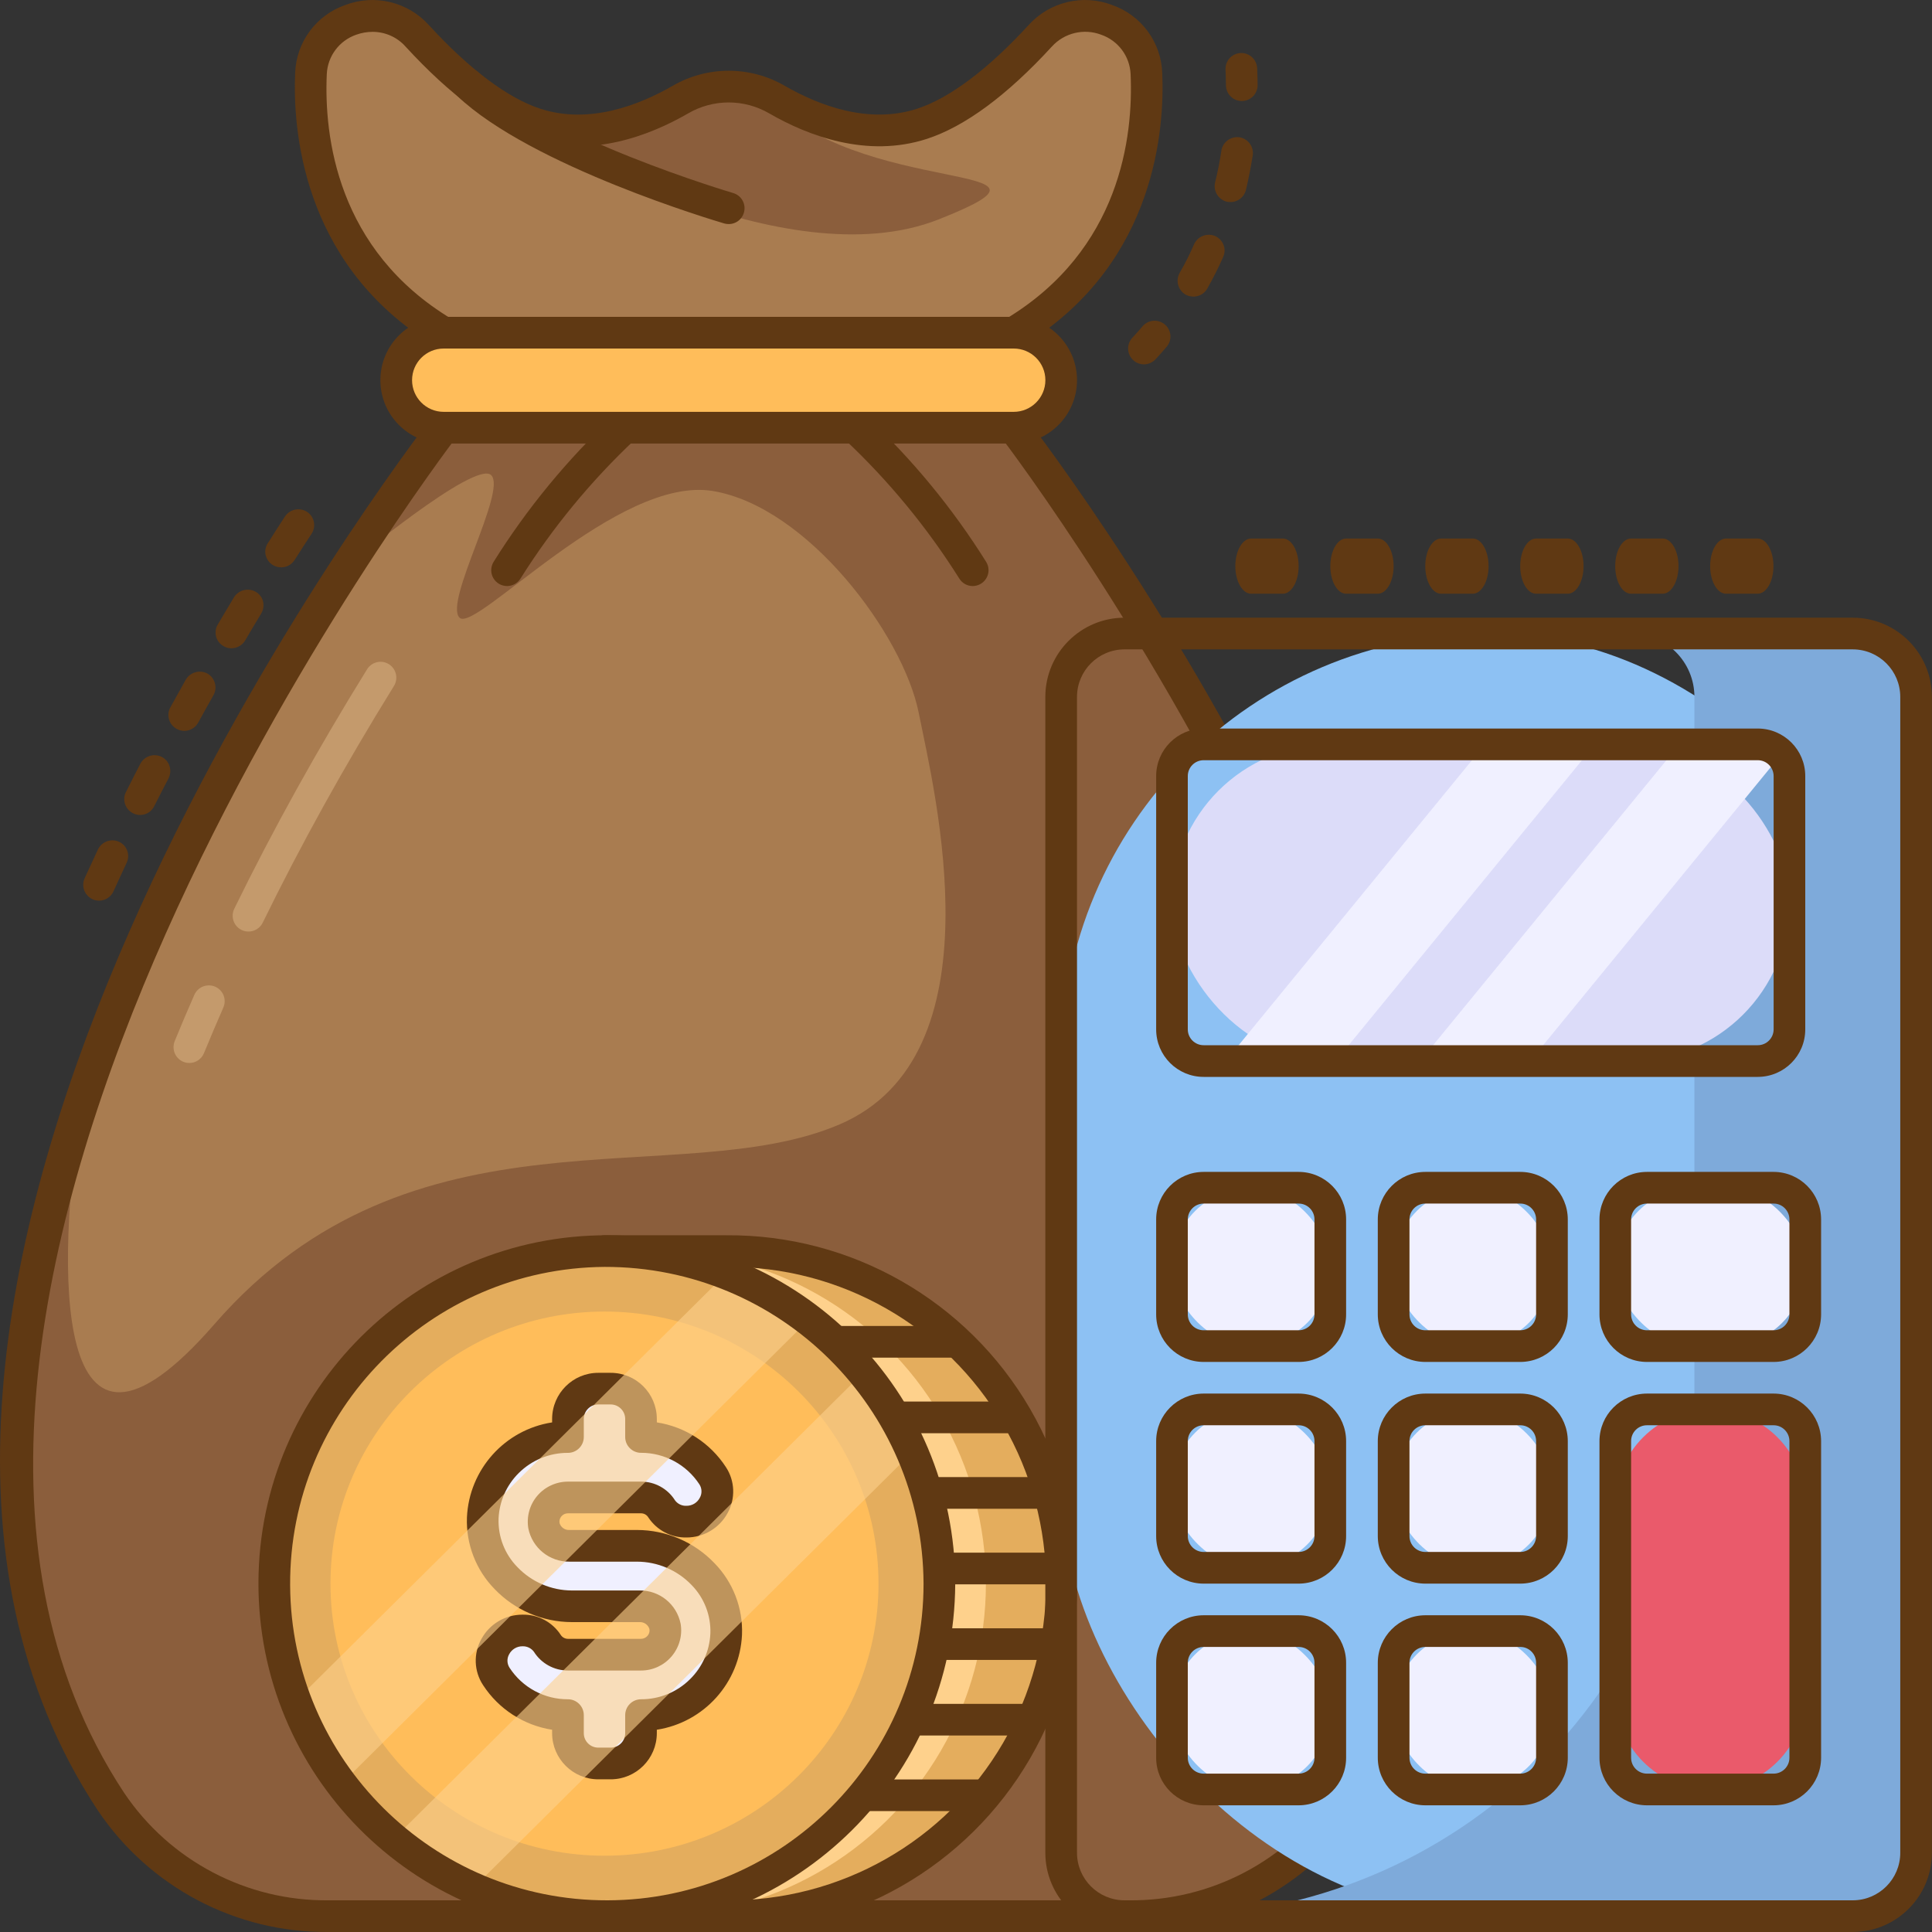 <?xml version="1.0" encoding="UTF-8"?>
<svg width="35px" height="35px" viewBox="0 0 35 35" version="1.1" xmlns="http://www.w3.org/2000/svg" xmlns:xlink="http://www.w3.org/1999/xlink">
    <rect x="0" y="0" width="35" height="35" fill="#333333" stroke="none"/>
    <title>3C54C552-C686-4AAD-8172-C8F073E3A0B0</title>
    <g id="Page-1" stroke="none" stroke-width="1" fill="none" fill-rule="evenodd">
        <g id="01_Urban-Money-|-Homepage-|-Web-" transform="translate(-1303, -1212)" fill-rule="nonzero">
            <g id="card-2" transform="translate(228, 1079)">
                <g id="Group-20" transform="translate(0, 85)">
                    <g id="Members-Love-Us-Copy" transform="translate(881, 10)">
                        <g id="ic_pre-payment" transform="translate(175, 20)">
                            <g id="ic_pre_paytm" transform="translate(19, 18)">
                                <path d="M22.783,1.54 C22.783,1.616 22.754,1.689 22.701,1.744 C22.647,1.798 22.575,1.829 22.499,1.83 L22.496,1.83 C22.339,1.83 22.211,1.703 22.209,1.546 C22.208,1.454 22.206,1.362 22.202,1.269 C22.194,1.165 22.243,1.064 22.331,1.007 C22.419,0.95 22.53,0.945 22.623,0.994 C22.715,1.044 22.773,1.139 22.775,1.244 C22.779,1.343 22.782,1.442 22.783,1.54 L22.783,1.54 Z M22.015,4.277 C21.87,4.215 21.702,4.278 21.634,4.42 C21.556,4.6 21.468,4.776 21.37,4.945 C21.293,5.084 21.342,5.259 21.479,5.338 C21.522,5.361 21.571,5.373 21.62,5.373 C21.724,5.374 21.821,5.318 21.872,5.226 C21.975,5.043 22.073,4.85 22.159,4.656 C22.176,4.618 22.184,4.577 22.185,4.535 C22.183,4.423 22.117,4.323 22.015,4.277 L22.015,4.277 Z M22.454,2.487 C22.3,2.466 22.156,2.569 22.127,2.722 L22.127,2.728 C22.098,2.917 22.061,3.112 22.012,3.307 C21.977,3.461 22.071,3.616 22.224,3.654 C22.246,3.658 22.268,3.66 22.29,3.66 C22.423,3.662 22.54,3.571 22.571,3.442 C22.62,3.239 22.66,3.026 22.695,2.814 C22.717,2.658 22.61,2.512 22.454,2.487 L22.454,2.487 Z M20.7,5.909 C20.641,5.979 20.58,6.047 20.518,6.114 C20.445,6.189 20.419,6.297 20.449,6.397 C20.479,6.496 20.56,6.572 20.662,6.594 C20.763,6.617 20.869,6.582 20.938,6.504 C21.006,6.431 21.072,6.357 21.136,6.281 C21.238,6.161 21.223,5.981 21.103,5.879 C20.983,5.777 20.804,5.79 20.7,5.909 L20.7,5.909 Z" id="Shape" fill="#603913"></path>
                                <path d="M1.795,16.316 C1.754,16.316 1.714,16.308 1.677,16.291 C1.608,16.259 1.553,16.201 1.526,16.13 C1.499,16.058 1.502,15.979 1.534,15.909 C1.603,15.757 1.689,15.573 1.775,15.387 C1.844,15.246 2.013,15.185 2.156,15.249 C2.225,15.281 2.279,15.34 2.305,15.411 C2.331,15.483 2.327,15.562 2.294,15.631 C2.199,15.832 2.125,15.998 2.056,16.147 C2.01,16.25 1.908,16.316 1.795,16.316 L1.795,16.316 Z M2.538,14.764 C2.38,14.763 2.252,14.635 2.251,14.478 C2.25,14.433 2.26,14.388 2.282,14.348 C2.374,14.162 2.466,13.984 2.543,13.835 C2.618,13.696 2.789,13.641 2.93,13.712 C2.998,13.746 3.049,13.806 3.071,13.878 C3.094,13.951 3.088,14.03 3.054,14.099 C2.968,14.26 2.882,14.432 2.793,14.607 C2.745,14.704 2.646,14.765 2.538,14.764 L2.538,14.764 Z M3.337,13.241 C3.289,13.24 3.242,13.228 3.2,13.204 C3.107,13.154 3.05,13.057 3.051,12.951 C3.05,12.904 3.062,12.858 3.085,12.817 C3.177,12.65 3.271,12.481 3.366,12.312 C3.447,12.176 3.62,12.128 3.759,12.203 C3.895,12.281 3.944,12.455 3.868,12.593 C3.773,12.762 3.679,12.928 3.59,13.092 C3.539,13.184 3.443,13.241 3.337,13.241 L3.337,13.241 Z M4.192,11.744 C4.14,11.745 4.09,11.731 4.046,11.704 C3.959,11.653 3.905,11.56 3.905,11.46 C3.904,11.408 3.918,11.357 3.945,11.314 C4.034,11.161 4.132,11.001 4.241,10.817 C4.326,10.685 4.501,10.643 4.636,10.723 C4.701,10.761 4.748,10.824 4.766,10.897 C4.783,10.972 4.771,11.05 4.731,11.116 C4.628,11.285 4.525,11.46 4.439,11.606 C4.386,11.692 4.293,11.744 4.192,11.744 L4.192,11.744 Z M5.092,10.278 C5.039,10.278 4.986,10.263 4.94,10.235 C4.857,10.183 4.807,10.092 4.805,9.994 C4.806,9.939 4.822,9.886 4.851,9.839 C4.853,9.835 4.856,9.831 4.86,9.828 C4.983,9.632 5.078,9.486 5.164,9.354 C5.252,9.225 5.427,9.188 5.56,9.271 C5.624,9.312 5.669,9.377 5.685,9.451 C5.702,9.526 5.687,9.603 5.646,9.667 C5.54,9.828 5.436,9.991 5.336,10.146 C5.283,10.229 5.191,10.279 5.092,10.278 L5.092,10.278 Z" id="Shape" fill="#603913"></path>
                                <path d="M31.841,10.756 L31.268,10.756 C31.11,10.756 30.981,10.532 30.981,10.256 C30.981,9.98 31.11,9.756 31.268,9.756 L31.841,9.756 C32,9.756 32.128,9.98 32.128,10.256 C32.128,10.532 32,10.756 31.841,10.756 Z M30.121,10.756 L29.548,10.756 C29.389,10.756 29.261,10.532 29.261,10.256 C29.261,9.98 29.389,9.756 29.548,9.756 L30.121,9.756 C30.279,9.756 30.408,9.98 30.408,10.256 C30.408,10.532 30.279,10.756 30.121,10.756 Z M28.401,10.756 L27.827,10.756 C27.669,10.756 27.54,10.532 27.54,10.256 C27.54,9.98 27.669,9.756 27.827,9.756 L28.401,9.756 C28.559,9.756 28.688,9.98 28.688,10.256 C28.688,10.532 28.559,10.756 28.401,10.756 Z M26.68,10.756 L26.107,10.756 C25.948,10.756 25.82,10.532 25.82,10.256 C25.82,9.98 25.948,9.756 26.107,9.756 L26.68,9.756 C26.839,9.756 26.967,9.98 26.967,10.256 C26.967,10.532 26.839,10.756 26.68,10.756 Z M24.96,10.756 L24.386,10.756 C24.228,10.756 24.1,10.532 24.1,10.256 C24.1,9.98 24.228,9.756 24.386,9.756 L24.96,9.756 C25.118,9.756 25.247,9.98 25.247,10.256 C25.247,10.532 25.118,10.756 24.96,10.756 Z M23.239,10.756 L22.666,10.756 C22.508,10.756 22.379,10.532 22.379,10.256 C22.379,9.98 22.508,9.756 22.666,9.756 L23.24,9.756 C23.398,9.756 23.526,9.98 23.526,10.256 C23.526,10.532 23.398,10.756 23.24,10.756 L23.239,10.756 Z" id="Shape" fill="#603913"></path>
                                <path d="M18.364,7.748 L18.364,6.027 C20.345,4.837 20.836,2.864 20.769,1.332 C20.742,0.888 20.452,0.503 20.033,0.354 C19.614,0.205 19.146,0.321 18.845,0.649 C18.22,1.329 17.456,1.997 16.702,2.243 C15.726,2.56 14.75,2.193 14.078,1.806 C13.535,1.492 12.867,1.492 12.324,1.806 C11.652,2.193 10.676,2.56 9.7,2.243 C8.946,1.997 8.182,1.329 7.557,0.649 C7.256,0.321 6.788,0.205 6.369,0.354 C5.95,0.503 5.66,0.888 5.633,1.332 C5.566,2.864 6.057,4.838 8.038,6.027 L8.038,7.748 C8.038,7.748 -4.067,23.439 2.011,32.639 C2.896,33.947 4.376,34.725 5.954,34.713 L20.448,34.713 C22.026,34.725 23.506,33.947 24.391,32.639 C30.469,23.439 18.364,7.748 18.364,7.748 Z" id="Path" fill="#A97C50"></path>
                                <path d="M17.001,3.976 C14.205,5.08 9.851,2.447 9.851,2.447 L9.868,2.289 C10.789,2.516 11.69,2.168 12.323,1.807 C12.772,1.546 13.314,1.498 13.8,1.678 L13.803,1.681 C15.553,3.643 19.798,2.871 17.001,3.976 L17.001,3.976 Z" id="Path" fill="#8B5E3C"></path>
                                <path d="M18.364,7.748 L18.364,6.887 L8.038,6.887 L8.038,7.748 C8.038,7.748 7.312,8.69 6.305,10.246 C6.309,10.243 8.612,8.322 8.899,8.608 C9.185,8.895 8.038,10.903 8.325,11.19 C8.612,11.477 11.193,8.608 12.914,8.895 C14.635,9.182 16.361,11.505 16.643,12.911 C16.929,14.346 18.126,19.123 15.209,20.37 C12.291,21.617 7.477,19.858 3.886,23.987 C0.896,27.424 1.026,22.899 1.471,20.016 C0.051,24.323 -0.398,28.991 2.013,32.639 C2.896,33.946 4.375,34.725 5.953,34.713 L20.449,34.713 C22.027,34.725 23.506,33.946 24.389,32.639 C30.47,23.439 18.364,7.748 18.364,7.748 L18.364,7.748 Z" id="Path" fill="#8B5E3C"></path>
                                <path d="M20.448,35 L5.954,35 C4.278,35.016 2.707,34.189 1.772,32.797 C-4.192,23.77 6.727,8.999 7.752,7.651 L7.752,6.186 C5.456,4.719 5.304,2.303 5.347,1.319 C5.368,0.761 5.729,0.273 6.257,0.09 C6.788,-0.112 7.388,0.033 7.769,0.454 C8.503,1.255 9.202,1.779 9.789,1.97 C10.674,2.258 11.578,1.904 12.182,1.557 C12.812,1.19 13.591,1.19 14.221,1.557 C14.824,1.904 15.728,2.257 16.613,1.97 C17.201,1.779 17.899,1.255 18.634,0.454 C19.014,0.033 19.615,-0.112 20.145,0.09 C20.673,0.273 21.034,0.761 21.055,1.319 C21.099,2.303 20.946,4.719 18.65,6.186 L18.65,7.651 C19.675,8.999 30.595,23.77 24.63,32.797 C23.696,34.189 22.124,35.016 20.448,35 L20.448,35 Z M6.748,0.577 C6.648,0.577 6.548,0.595 6.453,0.629 C6.145,0.736 5.934,1.019 5.92,1.345 C5.87,2.464 6.1,4.529 8.186,5.781 C8.272,5.833 8.325,5.926 8.325,6.027 L8.325,7.748 C8.325,7.812 8.304,7.873 8.265,7.923 C8.146,8.079 -3.645,23.558 2.25,32.481 C3.079,33.711 4.471,34.442 5.954,34.426 L20.448,34.426 C21.931,34.442 23.323,33.711 24.151,32.481 C30.047,23.558 18.256,8.078 18.137,7.923 C18.098,7.873 18.077,7.811 18.077,7.748 L18.077,6.027 C18.077,5.926 18.13,5.833 18.216,5.781 C20.302,4.529 20.532,2.464 20.482,1.344 C20.468,1.019 20.257,0.736 19.949,0.629 C19.636,0.51 19.282,0.595 19.056,0.843 C18.244,1.728 17.481,2.291 16.791,2.516 C15.705,2.868 14.638,2.46 13.935,2.054 C13.481,1.79 12.921,1.79 12.467,2.054 C11.764,2.46 10.697,2.869 9.612,2.516 C8.921,2.291 8.159,1.728 7.346,0.843 C7.194,0.672 6.976,0.576 6.748,0.577 L6.748,0.577 Z" id="Shape" fill="#603913"></path>
                                <path d="M3.43,19.257 C3.334,19.257 3.245,19.209 3.192,19.13 C3.139,19.05 3.129,18.95 3.165,18.861 C3.28,18.579 3.399,18.3 3.52,18.024 C3.561,17.93 3.649,17.864 3.751,17.853 C3.854,17.841 3.954,17.885 4.015,17.968 C4.076,18.051 4.087,18.161 4.045,18.255 C3.926,18.527 3.809,18.801 3.695,19.079 C3.651,19.187 3.546,19.257 3.43,19.257 L3.43,19.257 Z" id="Path" fill="#C49A6C"></path>
                                <path d="M4.501,16.876 C4.402,16.876 4.311,16.825 4.258,16.741 C4.206,16.657 4.201,16.552 4.244,16.463 C4.943,15.033 5.751,13.576 6.645,12.133 C6.697,12.042 6.795,11.987 6.899,11.989 C7.004,11.991 7.099,12.05 7.147,12.143 C7.196,12.236 7.19,12.347 7.132,12.435 C6.248,13.862 5.45,15.302 4.759,16.716 C4.711,16.814 4.611,16.876 4.501,16.876 L4.501,16.876 Z" id="Path" fill="#C49A6C"></path>
                                <path d="M13.201,4.059 C13.174,4.059 13.147,4.056 13.12,4.048 C12.978,4.006 9.623,3.012 8.284,1.738 C8.207,1.668 8.173,1.562 8.196,1.46 C8.22,1.358 8.297,1.277 8.397,1.249 C8.498,1.22 8.606,1.248 8.679,1.322 C9.919,2.502 13.248,3.487 13.282,3.497 C13.419,3.537 13.506,3.672 13.485,3.813 C13.465,3.955 13.344,4.06 13.201,4.059 L13.201,4.059 Z" id="Path" fill="#603913"></path>
                                <path d="M9.185,10.617 C9.082,10.616 8.987,10.561 8.936,10.471 C8.885,10.381 8.887,10.271 8.94,10.182 C9.548,9.209 10.281,8.319 11.119,7.535 C11.237,7.43 11.417,7.44 11.523,7.557 C11.629,7.674 11.621,7.854 11.505,7.961 C10.71,8.708 10.013,9.554 9.432,10.477 C9.38,10.564 9.286,10.617 9.185,10.617 L9.185,10.617 Z" id="Path" fill="#603913"></path>
                                <path d="M17.622,10.617 C17.521,10.617 17.428,10.564 17.376,10.477 C16.795,9.554 16.098,8.708 15.303,7.961 C15.225,7.892 15.189,7.787 15.211,7.686 C15.232,7.584 15.306,7.502 15.405,7.47 C15.504,7.439 15.612,7.464 15.688,7.535 C16.526,8.319 17.259,9.209 17.867,10.182 C17.921,10.271 17.922,10.381 17.871,10.471 C17.82,10.561 17.725,10.616 17.622,10.617 Z" id="Path" fill="#603913"></path>
                                <rect id="Rectangle" fill="#FFBD5A" x="7.178" y="6.027" width="12.046" height="1.721" rx="0.861"></rect>
                                <path d="M18.364,8.035 L8.038,8.035 C7.404,8.035 6.891,7.521 6.891,6.887 C6.891,6.254 7.404,5.74 8.038,5.74 L18.364,5.74 C18.998,5.74 19.511,6.254 19.511,6.887 C19.511,7.521 18.998,8.035 18.364,8.035 Z M8.038,6.314 C7.721,6.314 7.465,6.57 7.465,6.887 C7.465,7.204 7.721,7.461 8.038,7.461 L18.364,7.461 C18.681,7.461 18.938,7.204 18.938,6.887 C18.938,6.57 18.681,6.314 18.364,6.314 L8.038,6.314 Z" id="Shape" fill="#603913"></path>
                                <path d="M13.157,22.665 L10.951,22.665 L10.951,34.713 L13.157,34.713 C15.323,34.734 17.334,33.59 18.423,31.718 C19.512,29.845 19.512,27.532 18.423,25.659 C17.334,23.787 15.323,22.643 13.157,22.665 L13.157,22.665 Z" id="Path" fill="#FED18C"></path>
                                <path d="M13.157,22.665 L11.778,22.665 C13.944,22.643 15.955,23.787 17.044,25.659 C18.133,27.532 18.133,29.845 17.044,31.718 C15.955,33.59 13.944,34.734 11.778,34.713 L13.157,34.713 C15.323,34.734 17.334,33.59 18.423,31.718 C19.512,29.845 19.512,27.532 18.423,25.659 C17.334,23.787 15.323,22.643 13.157,22.665 L13.157,22.665 Z" id="Path" fill="#E4AD5D"></path>
                                <g id="Group" transform="translate(10.664, 22.378)" fill="#603913">
                                    <path d="M6.63,2.217 L0.838,2.217 C0.68,2.217 0.552,2.088 0.552,1.93 C0.552,1.772 0.68,1.643 0.838,1.643 L6.63,1.643 C6.788,1.643 6.917,1.772 6.917,1.93 C6.917,2.088 6.788,2.217 6.63,2.217 Z" id="Path"></path>
                                    <path d="M7.627,3.586 L0.838,3.586 C0.68,3.586 0.552,3.457 0.552,3.299 C0.552,3.141 0.68,3.012 0.838,3.012 L7.627,3.012 C7.785,3.012 7.913,3.141 7.913,3.299 C7.913,3.457 7.785,3.586 7.627,3.586 Z" id="Path"></path>
                                    <path d="M8.233,4.955 L0.838,4.955 C0.68,4.955 0.552,4.826 0.552,4.668 C0.552,4.51 0.68,4.381 0.838,4.381 L8.233,4.381 C8.392,4.381 8.52,4.51 8.52,4.668 C8.52,4.826 8.392,4.955 8.233,4.955 Z" id="Path"></path>
                                    <path d="M8.449,6.324 L0.839,6.324 C0.68,6.324 0.552,6.196 0.552,6.037 C0.552,5.879 0.68,5.75 0.839,5.75 L8.449,5.75 C8.608,5.75 8.736,5.879 8.736,6.037 C8.736,6.196 8.608,6.324 8.449,6.324 Z" id="Path"></path>
                                    <path d="M8.382,7.693 L0.838,7.693 C0.68,7.693 0.552,7.565 0.552,7.406 C0.552,7.248 0.68,7.12 0.838,7.12 L8.382,7.12 C8.54,7.12 8.669,7.248 8.669,7.406 C8.669,7.565 8.54,7.693 8.382,7.693 Z" id="Path"></path>
                                    <path d="M7.964,9.062 L0.838,9.062 C0.68,9.062 0.552,8.934 0.552,8.775 C0.552,8.617 0.68,8.489 0.838,8.489 L7.964,8.489 C8.122,8.489 8.251,8.617 8.251,8.775 C8.251,8.934 8.122,9.062 7.964,9.062 Z" id="Path"></path>
                                    <path d="M7.087,10.431 L0.838,10.431 C0.68,10.431 0.552,10.303 0.552,10.144 C0.552,9.986 0.68,9.858 0.838,9.858 L7.087,9.858 C7.245,9.858 7.374,9.986 7.374,10.144 C7.374,10.303 7.245,10.431 7.087,10.431 Z" id="Path"></path>
                                    <path d="M2.493,12.622 L0.287,12.622 C0.128,12.622 0,12.494 0,12.335 L0,0.287 C0,0.129 0.128,0 0.287,0 L2.493,0 C4.758,-0.016 6.858,1.183 7.996,3.143 C9.133,5.102 9.133,7.52 7.996,9.479 C6.858,11.439 4.758,12.638 2.493,12.622 L2.493,12.622 Z M0.574,12.048 L2.493,12.048 C4.556,12.068 6.471,10.979 7.508,9.196 C8.546,7.413 8.546,5.21 7.508,3.426 C6.471,1.643 4.556,0.554 2.493,0.574 L0.574,0.574 L0.574,12.048 Z" id="Shape"></path>
                                </g>
                                <ellipse id="Oval" fill="#E4AD5D" cx="10.951" cy="28.689" rx="6.067" ry="6.024"></ellipse>
                                <ellipse id="Oval" fill="#FFBD5A" cx="10.951" cy="28.689" rx="4.964" ry="4.929"></ellipse>
                                <path d="M11.541,28.004 L10.316,28.004 C10.094,28.01 9.9,27.857 9.854,27.641 C9.832,27.513 9.868,27.382 9.952,27.283 C10.036,27.185 10.159,27.128 10.289,27.128 L11.613,27.128 C11.764,27.128 11.906,27.206 11.987,27.334 C12.087,27.483 12.257,27.57 12.436,27.566 L12.438,27.566 C12.637,27.569 12.822,27.463 12.92,27.289 C13.018,27.116 13.015,26.903 12.91,26.734 C12.624,26.295 12.136,26.031 11.613,26.033 L11.613,25.704 C11.612,25.4 11.365,25.155 11.061,25.156 L10.84,25.156 C10.537,25.155 10.29,25.4 10.289,25.704 L10.289,26.033 C9.88,26.031 9.487,26.193 9.197,26.482 C8.923,26.752 8.762,27.116 8.746,27.5 C8.743,27.928 8.913,28.338 9.217,28.639 C9.521,28.94 9.933,29.106 10.36,29.099 L11.586,29.099 C11.807,29.094 12.001,29.246 12.047,29.463 C12.069,29.591 12.033,29.721 11.949,29.82 C11.865,29.919 11.742,29.976 11.613,29.976 L10.289,29.976 C10.137,29.976 9.996,29.898 9.915,29.769 C9.814,29.62 9.645,29.533 9.465,29.538 L9.464,29.538 C9.264,29.535 9.08,29.641 8.981,29.814 C8.883,29.987 8.887,30.2 8.991,30.37 C9.277,30.808 9.765,31.072 10.289,31.071 L10.289,31.399 C10.29,31.703 10.537,31.948 10.84,31.947 L11.061,31.947 C11.365,31.948 11.611,31.703 11.613,31.399 L11.613,31.071 C12.022,31.072 12.415,30.911 12.705,30.622 C12.978,30.352 13.14,29.988 13.156,29.604 C13.158,29.176 12.988,28.765 12.685,28.464 C12.381,28.163 11.969,27.998 11.541,28.004 L11.541,28.004 Z" id="Path" fill="#F0F0FF"></path>
                                <path d="M11.061,32.234 L10.84,32.234 C10.379,32.235 10.004,31.861 10.002,31.4 L10.002,31.336 C9.489,31.256 9.034,30.962 8.751,30.527 C8.586,30.277 8.574,29.956 8.72,29.694 C8.868,29.421 9.153,29.251 9.464,29.251 C9.742,29.245 10.005,29.383 10.157,29.616 C10.185,29.661 10.235,29.689 10.289,29.689 L11.613,29.689 C11.659,29.689 11.702,29.668 11.732,29.633 C11.761,29.599 11.773,29.554 11.765,29.511 C11.741,29.433 11.667,29.382 11.586,29.386 L10.36,29.386 C9.832,29.385 9.327,29.169 8.961,28.788 C8.622,28.442 8.441,27.972 8.459,27.488 C8.499,26.621 9.144,25.901 10.002,25.768 L10.002,25.704 C10.004,25.242 10.379,24.869 10.84,24.87 L11.061,24.87 C11.523,24.869 11.898,25.242 11.899,25.704 L11.899,25.768 C12.412,25.847 12.867,26.142 13.15,26.577 C13.315,26.827 13.327,27.147 13.182,27.409 C13.034,27.682 12.748,27.853 12.438,27.853 C12.159,27.859 11.897,27.721 11.744,27.488 C11.716,27.442 11.666,27.415 11.613,27.415 L10.289,27.415 C10.243,27.415 10.199,27.435 10.17,27.47 C10.141,27.504 10.128,27.549 10.137,27.593 C10.161,27.67 10.234,27.722 10.316,27.717 L11.541,27.717 C12.069,27.718 12.574,27.934 12.94,28.315 C13.279,28.661 13.461,29.131 13.442,29.615 C13.402,30.483 12.757,31.202 11.899,31.336 L11.899,31.399 C11.898,31.861 11.523,32.235 11.061,32.234 L11.061,32.234 Z M9.465,29.824 C9.364,29.823 9.271,29.879 9.224,29.968 C9.18,30.045 9.183,30.139 9.231,30.213 C9.464,30.571 9.862,30.786 10.289,30.784 C10.447,30.784 10.576,30.913 10.576,31.071 L10.576,31.4 C10.577,31.545 10.695,31.661 10.841,31.66 L11.061,31.66 C11.206,31.661 11.325,31.545 11.326,31.4 L11.326,31.071 C11.326,30.995 11.356,30.922 11.41,30.868 C11.464,30.814 11.537,30.784 11.613,30.784 C11.946,30.785 12.267,30.654 12.503,30.418 C12.725,30.199 12.856,29.903 12.869,29.592 C12.881,29.264 12.757,28.946 12.527,28.712 C12.269,28.444 11.913,28.292 11.541,28.291 L10.316,28.291 C9.955,28.295 9.642,28.042 9.571,27.688 C9.536,27.477 9.595,27.261 9.733,27.098 C9.872,26.935 10.075,26.841 10.289,26.841 L11.613,26.841 C11.863,26.84 12.096,26.969 12.229,27.181 C12.277,27.246 12.355,27.283 12.436,27.279 C12.537,27.28 12.63,27.225 12.677,27.135 C12.721,27.059 12.718,26.964 12.67,26.89 C12.437,26.533 12.039,26.318 11.613,26.319 C11.537,26.32 11.464,26.289 11.41,26.235 C11.356,26.182 11.326,26.109 11.326,26.033 L11.326,25.704 C11.325,25.559 11.206,25.442 11.061,25.443 L10.84,25.443 C10.695,25.442 10.577,25.559 10.576,25.704 L10.576,26.033 C10.576,26.191 10.447,26.32 10.289,26.32 C9.955,26.318 9.635,26.45 9.398,26.685 C9.176,26.905 9.045,27.2 9.032,27.512 C9.021,27.84 9.145,28.158 9.375,28.391 C9.633,28.66 9.988,28.812 10.36,28.813 L11.586,28.813 C11.947,28.808 12.259,29.061 12.33,29.415 C12.366,29.626 12.306,29.842 12.168,30.005 C12.03,30.169 11.827,30.263 11.613,30.263 L10.289,30.263 C10.038,30.263 9.805,30.135 9.672,29.923 C9.624,29.858 9.546,29.821 9.465,29.824 L9.465,29.824 Z" id="Shape" fill="#603913"></path>
                                <g id="Group" opacity="0.6" transform="translate(5.297, 23.075)" fill="#FED18C">
                                    <path d="M7.855,-4.0767001e-15 L-1.01917503e-15,7.799 C0.209,8.332 0.493,8.832 0.844,9.284 L9.35,0.838 C8.894,0.489 8.39,0.207 7.855,-4.0767001e-15 L7.855,-4.0767001e-15 Z" id="Path"></path>
                                    <path d="M11.228,3.234 C11.002,2.713 10.704,2.227 10.342,1.79 L1.803,10.268 C2.244,10.628 2.733,10.925 3.257,11.148 L11.228,3.234 Z" id="Path"></path>
                                </g>
                                <path d="M10.951,35 C7.471,34.976 4.667,32.14 4.682,28.66 C4.698,25.18 7.528,22.37 11.008,22.378 C14.488,22.385 17.305,25.209 17.305,28.689 C17.289,32.184 14.446,35.007 10.951,35 Z M10.951,22.951 C7.788,22.975 5.24,25.554 5.256,28.717 C5.272,31.881 7.845,34.434 11.008,34.426 C14.171,34.418 16.731,31.852 16.731,28.689 C16.716,25.51 14.13,22.943 10.951,22.951 L10.951,22.951 Z" id="Shape" fill="#603913"></path>
                                <rect id="Rectangle" fill="#8DC1F3" x="19.224" y="11.477" width="15.488" height="23.236" rx="7.744"></rect>
                                <path d="M33.564,11.477 L29.549,11.477 C30.183,11.477 30.696,11.991 30.696,12.625 L30.696,25.203 C30.697,27.725 29.695,30.143 27.912,31.927 C26.129,33.71 23.71,34.713 21.188,34.713 L33.564,34.713 C33.869,34.713 34.161,34.592 34.376,34.377 C34.591,34.161 34.712,33.869 34.712,33.565 L34.712,12.625 C34.712,11.991 34.198,11.477 33.564,11.477 L33.564,11.477 Z" id="Path" fill="#7EAADA"></path>
                                <path d="M33.565,35 L20.371,35 C19.579,34.998 18.938,34.357 18.937,33.565 L18.937,12.625 C18.938,11.833 19.579,11.191 20.371,11.19 L33.565,11.19 C34.356,11.191 34.998,11.833 34.998,12.625 L34.998,33.565 C34.998,34.357 34.356,34.998 33.565,35 L33.565,35 Z M20.371,11.764 C19.896,11.765 19.511,12.15 19.511,12.625 L19.511,33.565 C19.511,34.04 19.896,34.425 20.371,34.426 L33.565,34.426 C34.04,34.425 34.425,34.04 34.425,33.565 L34.425,12.625 C34.425,12.15 34.04,11.765 33.565,11.764 L20.371,11.764 Z" id="Shape" fill="#603913"></path>
                                <rect id="Rectangle" fill="#DCDCF9" x="21.232" y="13.485" width="11.185" height="5.737" rx="2.869"></rect>
                                <polygon id="Path" fill="#F0F0FF" points="32.417 13.485 30.424 13.485 25.727 19.222 27.72 19.222"></polygon>
                                <polygon id="Path" fill="#F0F0FF" points="22.204 19.222 24.197 19.222 28.894 13.485 26.901 13.485"></polygon>
                                <path d="M31.844,19.509 L21.805,19.509 C21.33,19.509 20.945,19.123 20.945,18.649 L20.945,14.059 C20.945,13.584 21.33,13.199 21.805,13.198 L31.844,13.198 C32.319,13.199 32.704,13.584 32.704,14.059 L32.704,18.649 C32.704,19.124 32.319,19.508 31.844,19.509 L31.844,19.509 Z M21.805,13.772 C21.647,13.772 21.518,13.9 21.518,14.059 L21.518,18.649 C21.518,18.807 21.647,18.935 21.805,18.935 L31.844,18.935 C32.002,18.935 32.13,18.807 32.131,18.649 L32.131,14.059 C32.13,13.9 32.002,13.772 31.844,13.772 L21.805,13.772 Z" id="Shape" fill="#603913"></path>
                                <rect id="Rectangle" fill="#F0F0FF" x="21.232" y="21.517" width="2.868" height="2.869" rx="1.434"></rect>
                                <rect id="Rectangle" fill="#F0F0FF" x="21.232" y="25.533" width="2.868" height="2.869" rx="1.434"></rect>
                                <path d="M29.262,27.255 L32.705,27.255 C33.655,27.255 34.426,28.025 34.426,28.976 C34.426,29.926 33.655,30.696 32.705,30.696 L29.262,30.696 C28.311,30.696 27.541,29.926 27.541,28.976 C27.541,28.025 28.311,27.255 29.262,27.255 Z" id="Rectangle" fill="#EA5A6B" transform="translate(30.983, 28.976) rotate(90) translate(-30.983, -28.976) "></path>
                                <rect id="Rectangle" fill="#F0F0FF" x="21.232" y="29.549" width="2.868" height="2.869" rx="1.434"></rect>
                                <rect id="Rectangle" fill="#F0F0FF" x="25.247" y="21.517" width="2.868" height="2.869" rx="1.434"></rect>
                                <rect id="Rectangle" fill="#F0F0FF" x="29.262" y="21.517" width="3.442" height="2.869" rx="1.434"></rect>
                                <rect id="Rectangle" fill="#F0F0FF" x="25.247" y="25.533" width="2.868" height="2.869" rx="1.434"></rect>
                                <rect id="Rectangle" fill="#F0F0FF" x="25.247" y="29.549" width="2.868" height="2.869" rx="1.434"></rect>
                                <path d="M23.526,24.673 L21.805,24.673 C21.33,24.672 20.945,24.287 20.945,23.812 L20.945,22.091 C20.945,21.616 21.33,21.231 21.805,21.23 L23.526,21.23 C24.001,21.231 24.386,21.616 24.386,22.091 L24.386,23.812 C24.386,24.287 24.001,24.672 23.526,24.673 L23.526,24.673 Z M21.805,21.804 C21.647,21.804 21.518,21.932 21.518,22.091 L21.518,23.812 C21.518,23.971 21.647,24.099 21.805,24.099 L23.526,24.099 C23.685,24.099 23.813,23.971 23.813,23.812 L23.813,22.091 C23.813,21.933 23.685,21.804 23.526,21.804 L21.805,21.804 Z" id="Shape" fill="#603913"></path>
                                <path d="M23.526,28.689 L21.805,28.689 C21.33,28.688 20.945,28.303 20.945,27.828 L20.945,26.107 C20.945,25.632 21.33,25.247 21.805,25.246 L23.526,25.246 C24.001,25.247 24.386,25.632 24.386,26.107 L24.386,27.828 C24.386,28.303 24.001,28.688 23.526,28.689 L23.526,28.689 Z M21.805,25.82 C21.647,25.82 21.518,25.948 21.518,26.107 L21.518,27.828 C21.518,27.986 21.647,28.115 21.805,28.115 L23.526,28.115 C23.685,28.115 23.813,27.986 23.813,27.828 L23.813,26.107 C23.813,25.948 23.685,25.82 23.526,25.82 L21.805,25.82 Z" id="Shape" fill="#603913"></path>
                                <path d="M32.131,32.705 L29.836,32.705 C29.361,32.704 28.976,32.319 28.976,31.844 L28.976,26.107 C28.976,25.632 29.361,25.247 29.836,25.246 L32.131,25.246 C32.606,25.247 32.99,25.632 32.991,26.107 L32.991,31.844 C32.99,32.319 32.605,32.704 32.131,32.705 L32.131,32.705 Z M29.836,25.82 C29.677,25.82 29.549,25.948 29.549,26.107 L29.549,31.844 C29.549,32.002 29.677,32.131 29.836,32.131 L32.131,32.131 C32.289,32.131 32.417,32.002 32.417,31.844 L32.417,26.107 C32.417,25.949 32.289,25.82 32.131,25.82 L29.836,25.82 Z" id="Shape" fill="#603913"></path>
                                <path d="M23.526,32.705 L21.805,32.705 C21.33,32.704 20.945,32.319 20.945,31.844 L20.945,30.123 C20.945,29.648 21.33,29.263 21.805,29.262 L23.526,29.262 C24.001,29.263 24.386,29.648 24.386,30.123 L24.386,31.844 C24.386,32.319 24.001,32.704 23.526,32.705 L23.526,32.705 Z M21.805,29.836 C21.647,29.836 21.518,29.964 21.518,30.123 L21.518,31.844 C21.518,32.002 21.647,32.131 21.805,32.131 L23.526,32.131 C23.685,32.131 23.813,32.002 23.813,31.844 L23.813,30.123 C23.813,29.964 23.685,29.836 23.526,29.836 L21.805,29.836 Z" id="Shape" fill="#603913"></path>
                                <path d="M27.542,24.673 L25.821,24.673 C25.346,24.672 24.961,24.287 24.96,23.812 L24.96,22.091 C24.961,21.616 25.346,21.231 25.821,21.23 L27.542,21.23 C28.017,21.231 28.401,21.616 28.402,22.091 L28.402,23.812 C28.401,24.287 28.017,24.672 27.542,24.673 L27.542,24.673 Z M25.821,21.804 C25.662,21.804 25.534,21.932 25.534,22.091 L25.534,23.812 C25.534,23.971 25.662,24.099 25.821,24.099 L27.542,24.099 C27.7,24.099 27.828,23.97 27.828,23.812 L27.828,22.091 C27.828,21.933 27.7,21.804 27.542,21.804 L25.821,21.804 Z" id="Shape" fill="#603913"></path>
                                <path d="M32.131,24.673 L29.836,24.673 C29.361,24.672 28.976,24.287 28.976,23.812 L28.976,22.091 C28.976,21.616 29.361,21.231 29.836,21.23 L32.131,21.23 C32.606,21.231 32.99,21.616 32.991,22.091 L32.991,23.812 C32.99,24.287 32.606,24.672 32.131,24.673 L32.131,24.673 Z M29.836,21.804 C29.677,21.804 29.549,21.933 29.549,22.091 L29.549,23.812 C29.549,23.97 29.677,24.099 29.836,24.099 L32.131,24.099 C32.289,24.099 32.417,23.97 32.417,23.812 L32.417,22.091 C32.417,21.933 32.289,21.804 32.131,21.804 L29.836,21.804 Z" id="Shape" fill="#603913"></path>
                                <path d="M27.542,28.689 L25.821,28.689 C25.346,28.688 24.961,28.303 24.96,27.828 L24.96,26.107 C24.961,25.632 25.346,25.247 25.821,25.246 L27.542,25.246 C28.017,25.247 28.401,25.632 28.402,26.107 L28.402,27.828 C28.401,28.303 28.017,28.688 27.542,28.689 L27.542,28.689 Z M25.821,25.82 C25.662,25.82 25.534,25.948 25.534,26.107 L25.534,27.828 C25.534,27.986 25.662,28.115 25.821,28.115 L27.542,28.115 C27.7,28.115 27.828,27.986 27.828,27.828 L27.828,26.107 C27.828,25.948 27.7,25.82 27.542,25.82 L25.821,25.82 Z" id="Shape" fill="#603913"></path>
                                <path d="M27.542,32.705 L25.821,32.705 C25.346,32.704 24.961,32.319 24.96,31.844 L24.96,30.123 C24.961,29.648 25.346,29.263 25.821,29.262 L27.542,29.262 C28.017,29.263 28.401,29.648 28.402,30.123 L28.402,31.844 C28.401,32.319 28.017,32.704 27.542,32.705 L27.542,32.705 Z M25.821,29.836 C25.662,29.836 25.534,29.964 25.534,30.123 L25.534,31.844 C25.534,32.002 25.662,32.131 25.821,32.131 L27.542,32.131 C27.7,32.131 27.828,32.002 27.828,31.844 L27.828,30.123 C27.828,29.964 27.7,29.836 27.542,29.836 L25.821,29.836 Z" id="Shape" fill="#603913"></path>
                            </g>
                        </g>
                    </g>
                </g>
            </g>
        </g>
    </g>
</svg>